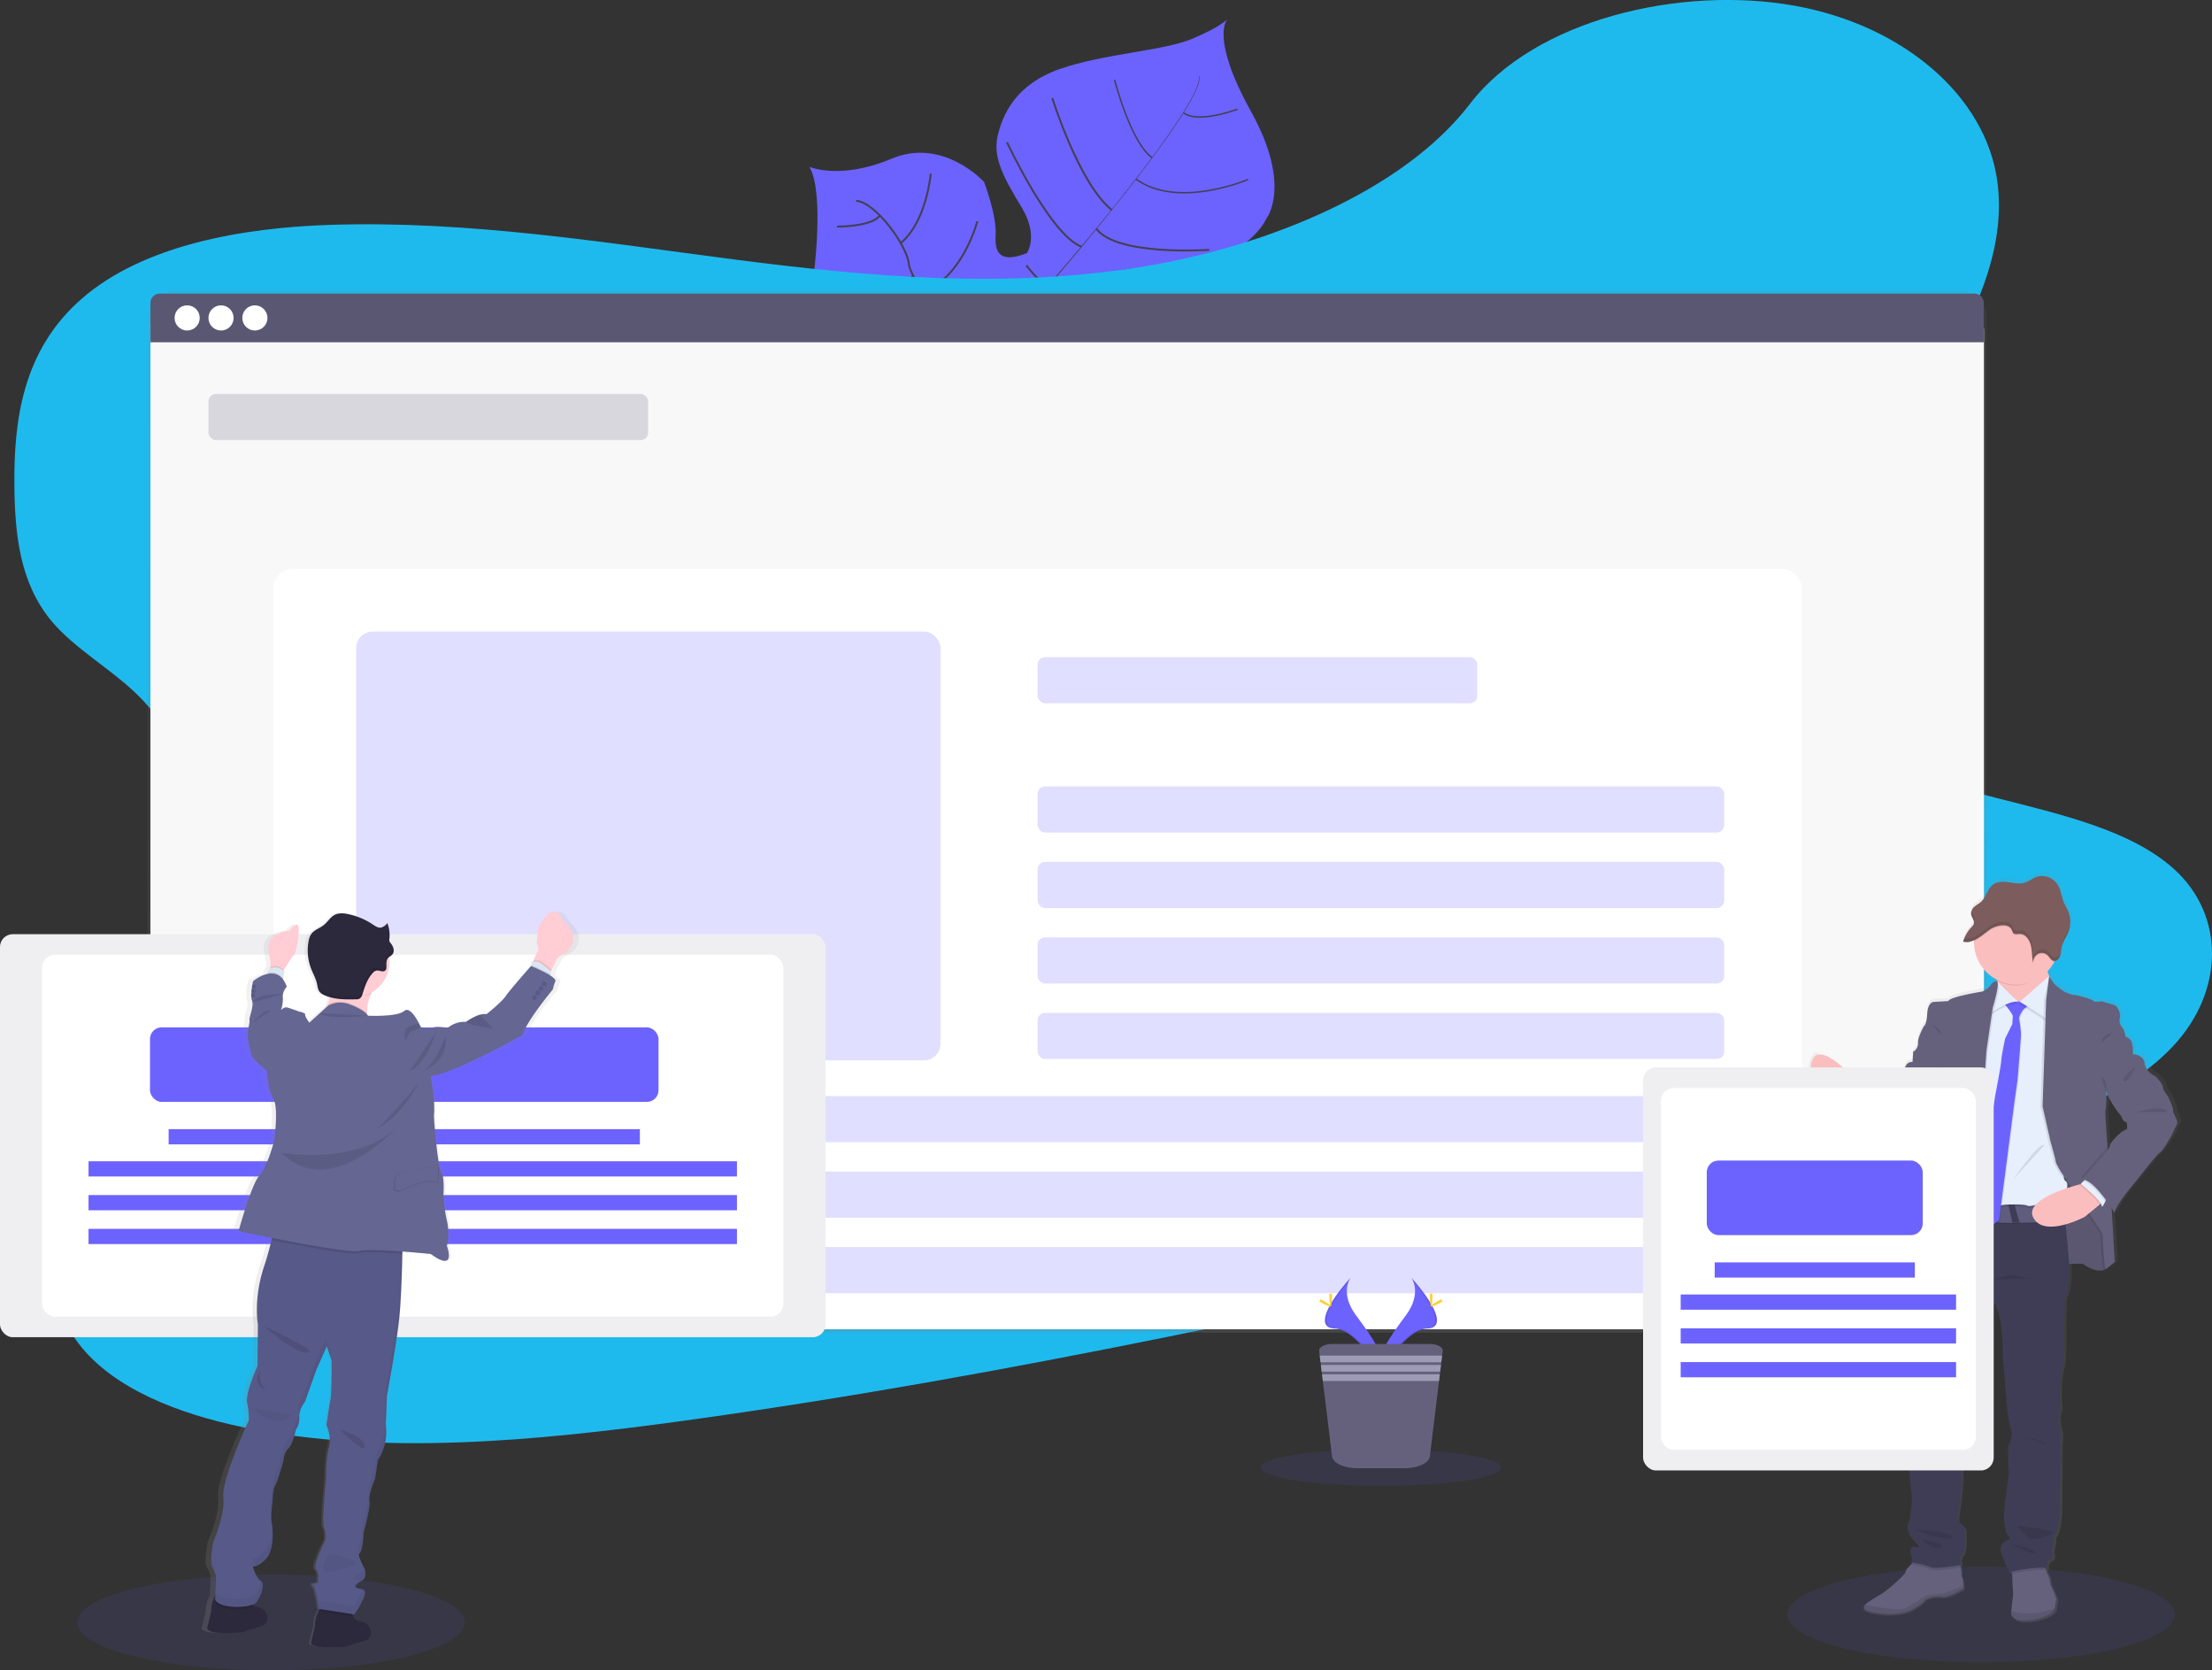 <?xml version="1.0" encoding="UTF-8"?> <svg xmlns="http://www.w3.org/2000/svg" xmlns:xlink="http://www.w3.org/1999/xlink" id="c72640af-2824-4ace-a782-4df73f48977c" viewBox="0 0 1143.13 863"><rect x="0" y="0" width="1143.13" height="863" fill="#333333" stroke="none"/><defs><linearGradient id="linear-gradient" x1="551.45" y1="175.56" x2="551.45" y2="713.89" gradientTransform="matrix(1, 0, 0, -1, 0, 864.08)" gradientUnits="userSpaceOnUse"><stop offset="0" stop-color="gray" stop-opacity="0.25"></stop><stop offset="0.54" stop-color="gray" stop-opacity="0.12"></stop><stop offset="1" stop-color="gray" stop-opacity="0.1"></stop></linearGradient><linearGradient id="linear-gradient-2" x1="1059.41" y1="7.36" x2="1059.41" y2="394.96" gradientTransform="matrix(1, 0, 0, -1, -28.43, 845.46)" xlink:href="#linear-gradient"></linearGradient><linearGradient id="linear-gradient-3" x1="954.22" y1="-20.11" x2="954.22" y2="364.25" gradientTransform="matrix(-1, -0.04, 0.04, -1, 1149.15, 869.63)" xlink:href="#linear-gradient"></linearGradient></defs><title>undraw_content_vbqo</title><ellipse cx="1023.75" cy="834.15" rx="100.11" ry="24.73" fill="#6c63ff" opacity="0.1" style="isolation: isolate"></ellipse><ellipse cx="140.04" cy="838.27" rx="100.11" ry="24.73" fill="#6c63ff" opacity="0.1" style="isolation: isolate"></ellipse><path d="M684.74,232.87s-14.07-5.71-58.81,14.82S575.57,265.6,564,262.46s-18-3.88-30.46-21c0,0-8.76-47.48-17.23-54.84s-44.5,4.19-44.5,4.19S428.63,200.72,420.4,143c0,0,5.84-43.51-2.11-56.86,0,0,16,6.93,42.54-4.25s47.69,12,47.69,12,6.68,17.3,6,27.61,3.53,14.18,16.17,9.2c0,0,6.2-8.83-2.59-23.42S513,81.81,515.5,70.48s9.5-27,32.16-34.9,53.44-9.38,68.22-15.53S634.23,9.9,634.23,9.9,625.12,19,646.57,57.65,654.34,113,654.34,113s-11.4,27.16-61.7,25c0,0-48.47,1.77-22,22.33,0,0,16.93-3.45,42.23-11.49S656.44,174,661,197.12,684.74,232.87,684.74,232.87Z" transform="translate(0 0.08)" fill="#6c63ff"></path><path d="M619.57,39.21l.27-.07c1.94,7.37-19.73,37-38.24,60.53l-.22-.17C607.51,66.29,621.08,44.88,619.57,39.21Z" transform="translate(0 0.08)" fill="#444053"></path><path d="M581.77,99l.11.3c-14.79,18.81-33.39,41.25-48.28,57.87-1.42,1.59-2.83,3.25-4.19,4.95l-.42-.35c1.36-1.7,2.78-3.37,4.2-5C548.07,140.21,567,117.81,581.77,99Z" transform="translate(0 0.08)" fill="#444053"></path><path d="M529.35,161.34l.29.5c-27.1,33.83-28.89,86.36-29,86.82l-5.72-6.6C495,241.6,502.06,195.4,529.35,161.34Z" transform="translate(0 0.08)" fill="#444053"></path><path d="M653.31,214.52s-32-16.61-56.85-10.65-81-21.06-81-21.06-23.81-9.68-28.59-20.7c0,0-16.33-17.26-17.26-26.2s-16.83-31.4-27.2-32.27" transform="translate(0 0.08)" fill="none" stroke="#444053" stroke-miterlimit="10"></path><path d="M648.69,230.51S632.57,219.67,634.47,207" transform="translate(0 0.08)" fill="none" stroke="#444053" stroke-miterlimit="10"></path><path d="M624,244.52s-23-8.36-25.32-41.11" transform="translate(0 0.08)" fill="none" stroke="#444053" stroke-miterlimit="10"></path><path d="M586.87,253s-22-18.25-14.69-50.13" transform="translate(0 0.08)" fill="none" stroke="#444053" stroke-miterlimit="10"></path><path d="M542.25,244.08s-14.65-30.71-1.62-50.69" transform="translate(0 0.08)" fill="none" stroke="#444053" stroke-miterlimit="10"></path><path d="M653.69,194.28s-16.65,5.28-13.08,14" transform="translate(0 0.08)" fill="none" stroke="#444053" stroke-miterlimit="10"></path><path d="M633.57,164.07s-22.27,7.07-22.8,38.57" transform="translate(0 0.08)" fill="none" stroke="#444053" stroke-miterlimit="10"></path><path d="M602.57,156.8s-20.26,25-18.77,47.75" transform="translate(0 0.08)" fill="none" stroke="#444053" stroke-miterlimit="10"></path><path d="M567.05,166.61s-20.13,19.24-17.56,29.95" transform="translate(0 0.08)" fill="none" stroke="#444053" stroke-miterlimit="10"></path><path d="M554.91,159.81S536,163.2,533.39,157" transform="translate(0 0.08)" fill="none" stroke="#444053" stroke-miterlimit="10"></path><path d="M530.38,137s9.54,12.63,12,9.8" transform="translate(0 0.08)" fill="none" stroke="#444053" stroke-miterlimit="10"></path><path d="M624.93,129s-47.58,3.43-58.36-10.89" transform="translate(0 0.08)" fill="none" stroke="#444053" stroke-miterlimit="10"></path><path d="M520.37,73.37s22.33,47.93,38.54,54" transform="translate(0 0.08)" fill="none" stroke="#444053" stroke-miterlimit="10"></path><path d="M543.79,50.54s13.72,44.09,30.71,57.85" transform="translate(0 0.08)" fill="none" stroke="#444053" stroke-miterlimit="10"></path><path d="M645,92.65s-36.19,15.53-57.92-.18" transform="translate(0 0.08)" fill="none" stroke="#444053" stroke-miterlimit="10" stroke-width="0.75"></path><path d="M576,41.14s8.27,32.41,19.41,40.24" transform="translate(0 0.08)" fill="none" stroke="#444053" stroke-miterlimit="10" stroke-width="0.75"></path><path d="M639.49,56.35s-20.33,7.7-27.93,1.8" transform="translate(0 0.08)" fill="none" stroke="#444053" stroke-miterlimit="10" stroke-width="0.75"></path><path d="M513,147.61s0,28.25-7.69,30.26" transform="translate(0 0.08)" fill="none" stroke="#444053" stroke-miterlimit="10"></path><path d="M450.09,184.21s30.54,2.62,44.63-13.14" transform="translate(0 0.08)" fill="none" stroke="#444053" stroke-miterlimit="10"></path><path d="M505.08,114.24s-7.39,28.65-27.78,36.37" transform="translate(0 0.08)" fill="none" stroke="#444053" stroke-miterlimit="10"></path><path d="M431.77,154s21.62,7.52,40.21-11.62" transform="translate(0 0.08)" fill="none" stroke="#444053" stroke-miterlimit="10"></path><path d="M481,89.61s-2,24.33-15.27,35.72" transform="translate(0 0.08)" fill="none" stroke="#444053" stroke-miterlimit="10"></path><path d="M432.57,117s17.94.13,22.14-5.72" transform="translate(0 0.08)" fill="none" stroke="#444053" stroke-miterlimit="10"></path><path d="M592,137.46c-71.4,11.91-142.91,5.5-211.75-3.38s-137.52-20.22-209.07-18c-46,1.44-97.17,10.48-129,38.22C11.53,181,7.15,217.48,7.44,250.48,7.66,275.3,10,301,26.8,321c11.67,13.85,29.51,23.91,43,36.72,47,44.58,33.67,113.64,3.91,172.12-14,27.44-31.11,54.37-40.5,82.5S22.89,670.74,40.57,694c17.54,23.09,51.09,36.39,86,43.52,70.89,14.47,149.57,7,225.67-3.39,168.44-23.11,335-60.49,501.08-97.8,61.47-13.8,123.21-27.68,182.35-48,32.84-11.26,66.25-25.43,87.28-47.84,26.69-28.45,26.93-67.72.56-91.54-44.24-40-143.21-32.48-177.6-78-18.94-25-11.23-58.62,3.24-88.17,31-63.4,91.75-125.65,83-189.36-6-43.76-48.38-80.4-104.68-90.53C868.47-7.69,793.06,10,759.69,53.54,725.33,98.46,655,127,592,137.46Z" transform="translate(0 0.08)" fill="#1fbaed" style="isolation: isolate"></path><rect x="76.29" y="150.19" width="950.33" height="538.33" rx="12.49" fill="url(#linear-gradient)"></rect><rect x="77.8" y="157.76" width="947.42" height="528.97" rx="12.49" fill="#fff"></rect><rect x="77.8" y="157.76" width="947.42" height="528.97" rx="12.49" fill="#fff"></rect><rect x="77.8" y="157.76" width="947.42" height="528.97" rx="12.49" fill="#5a5773" opacity="0.04" style="isolation: isolate"></rect><path d="M1020.41,151.61H82.57a4.81,4.81,0,0,0-4.81,4.81v20.34h947.42v-20.3a4.81,4.81,0,0,0-4.77-4.85Z" transform="translate(0 0.08)" fill="#5a5773"></path><g><circle cx="96.72" cy="164.26" r="6.5" fill="#fff"></circle><circle cx="114.22" cy="164.26" r="6.5" fill="#fff"></circle><circle cx="131.72" cy="164.26" r="6.5" fill="#fff"></circle></g><rect x="141.22" y="293.94" width="790" height="392.78" rx="10.19" fill="#fff"></rect><rect x="107.72" y="203.53" width="227.24" height="23.85" rx="3.86" fill="#5a5773" opacity="0.2" style="isolation: isolate"></rect><rect x="536.22" y="339.53" width="227.24" height="23.85" rx="3.86" fill="#6c63ff" opacity="0.2" style="isolation: isolate"></rect><rect x="536.22" y="406.31" width="354.83" height="23.85" rx="3.86" fill="#6c63ff" opacity="0.2" style="isolation: isolate"></rect><rect x="536.22" y="445.31" width="354.83" height="23.85" rx="3.86" fill="#6c63ff" opacity="0.2" style="isolation: isolate"></rect><rect x="536.22" y="484.31" width="354.83" height="23.85" rx="3.86" fill="#6c63ff" opacity="0.2" style="isolation: isolate"></rect><rect x="536.22" y="523.31" width="354.83" height="23.85" rx="3.86" fill="#6c63ff" opacity="0.2" style="isolation: isolate"></rect><rect x="184.05" y="566.31" width="707" height="23.85" rx="3.86" fill="#6c63ff" opacity="0.2" style="isolation: isolate"></rect><rect x="184.05" y="605.31" width="707" height="23.85" rx="3.86" fill="#6c63ff" opacity="0.2" style="isolation: isolate"></rect><rect x="184.05" y="644.31" width="707" height="23.85" rx="3.86" fill="#6c63ff" opacity="0.2" style="isolation: isolate"></rect><path d="M729.3,660s5.93,7.75-2.74,19.46-15.81,21.59-12.92,28.89c0,0,13.07-21.74,23.72-22S741,673.07,729.3,660Z" transform="translate(0 0.08)" fill="#6c63ff"></path><path d="M729.3,660a9.68,9.68,0,0,1,1.21,2.43c10.39,12.2,15.92,23.59,5.94,23.87-9.3.27-20.46,16.9-23.13,21.09a7.26,7.26,0,0,0,.32,1s13.07-21.74,23.72-22S741,673.07,729.3,660Z" transform="translate(0 0.08)" opacity="0.1" style="isolation: isolate"></path><path d="M740.32,669.88c0,2.73-.3,4.94-.68,4.94s-.68-2.21-.68-4.94.38-1.44.76-1.44S740.32,667.15,740.32,669.88Z" transform="translate(0 0.08)" fill="#ffd037"></path><path d="M744.11,673.14c-2.4,1.3-4.49,2.09-4.67,1.76s1.62-1.66,4-3,1.45-.36,1.63,0S746.5,671.83,744.11,673.14Z" transform="translate(0 0.08)" fill="#ffd037"></path><path d="M698,660s-5.93,7.75,2.73,19.46,15.82,21.59,12.93,28.89c0,0-13.08-21.74-23.72-22S686.27,673.07,698,660Z" transform="translate(0 0.08)" fill="#6c63ff"></path><path d="M698,660a9.72,9.72,0,0,0-1.22,2.43c-10.38,12.2-15.91,23.59-5.93,23.87,9.3.27,20.45,16.9,23.12,21.09a7.21,7.21,0,0,1-.31,1s-13.08-21.74-23.72-22S686.27,673.07,698,660Z" transform="translate(0 0.08)" opacity="0.1" style="isolation: isolate"></path><path d="M687,669.88c0,2.73.31,4.94.69,4.94s.68-2.21.68-4.94-.38-1.42-.75-1.42S687,667.15,687,669.88Z" transform="translate(0 0.08)" fill="#ffd037"></path><path d="M683.17,673.14c2.4,1.3,4.49,2.09,4.67,1.76s-1.62-1.66-4-3-1.45-.36-1.63,0S680.77,671.83,683.17,673.14Z" transform="translate(0 0.08)" fill="#ffd037"></path><ellipse cx="713.64" cy="758.23" rx="62" ry="9.51" fill="#6c63ff" opacity="0.1" style="isolation: isolate"></ellipse><path d="M745.57,697.9l-.3,2.42-.41,3.42-.18,1.43-.41,3.42-.18,1.43-.42,3.41-4.74,38.9c-.43,3.47-6.1,6.18-13,6.18H701.31c-6.85,0-12.51-2.71-12.93-6.18l-4.76-38.87-.41-3.41-.18-1.43-.42-3.42-.17-1.43-.42-3.42-.3-2.42c-.23-2,2.84-3.62,6.71-3.62h50.42C742.72,694.28,745.79,695.93,745.57,697.9Z" transform="translate(0 0.08)" fill="#65617d"></path><polygon points="745.25 700.4 744.84 703.82 682.44 703.82 682.02 700.4 745.25 700.4" fill="#9d9cb5"></polygon><polygon points="744.66 705.24 744.25 708.66 683.03 708.66 682.61 705.24 744.66 705.24" fill="#9d9cb5"></polygon><polygon points="744.07 710.09 743.65 713.51 683.62 713.51 683.21 710.09 744.07 710.09" fill="#9d9cb5"></polygon><rect x="184.05" y="326.3" width="302" height="221.54" rx="8.5" fill="#6c63ff" opacity="0.2" style="isolation: isolate"></rect><path d="M1125.05,572.61c.38-1-2.44-6.72-2.44-7s-2.91-3.45-2.91-5.22-3.85-5.6-3.85-5.6-5.17-2.14-5.73-6.81-6.19-4.75-6.2-4.75h0v-1.07a14.82,14.82,0,0,0-.69-5.45A5.49,5.49,0,0,0,1100,534s-.57-3.64-1.69-4.76a5.35,5.35,0,0,1-1.32-5c.57-1.76-.75-6.24-3.47-6.9s-5.83-1.68-5.83-1.68l-.75.13-.37-.13a15,15,0,0,1-2,.25,2.47,2.47,0,0,1-1.59-.52c-.94-1-8.55-3-10-3s-5.45-1.87-5.45-1.87-2.82-2.14-4-3.08-3.23-4.35-3.54-4.87v-.07h0a17.3,17.3,0,0,1-.85-2.45h0a22,22,0,0,0,3.49-4.81c.1-.18.19-.36.28-.55a2.1,2.1,0,0,0,.61-.09l.25-.1a4,4,0,0,0,2-2.38h0a6.32,6.32,0,0,0,.18-.62v-.21l.09-.42v-.24l.06-.42V490a1.39,1.39,0,0,1,.07-.53h0a19.27,19.27,0,0,1,.29-2h0c.56-2.53,2.09-4.67,3.16-7h0c.15-.33.3-.67.43-1s.26-.75.37-1.13l.09-.35c.07-.28.13-.56.19-.84s0-.25.07-.38q.09-.57.15-1.17a14.39,14.39,0,0,0-1-6.55c-.7-1.75-1.75-3.33-2.46-5.08-1.08-2.65-1.37-5.66-2.68-8.19a9.75,9.75,0,0,0-11.7-4.76c-2,.76-3.82,2.23-5.89,2.89-2.78.89-5.74.22-8.62-.17s-6-.44-8.36,1.44c-2.66,2.16-3.38,6.22-5.88,8.59-1,1-2.35,1.63-3.46,2.55a5.71,5.71,0,0,0-1.74,2.38l-.06.19a1.14,1.14,0,0,0-.06.25,2.74,2.74,0,0,0,0,.28v.19a2.09,2.09,0,0,0,0,.5h0a3.81,3.81,0,0,0,.07.47v.13a1.17,1.17,0,0,0,.12.39c0,.13,0,.05,0,.07s.11.29.17.43l.09.21a.17.17,0,0,0,.08.17,12,12,0,0,1,.87,2.17,2.41,2.41,0,0,1-.09,1.43,4.25,4.25,0,0,1-1,1.37,19.31,19.31,0,0,0-4.24,6.79q-.17.44-.3.87h.13a5.68,5.68,0,0,0,.82.17h.47a7.29,7.29,0,0,0,1.92-.14l.48-.12a10.8,10.8,0,0,0,1.9-.69v.89a22.18,22.18,0,0,0,12.33,19.84,4.11,4.11,0,0,0,.08.6l.06.51-.25-.24s-1.69-.84-3.29,1.58a10.58,10.58,0,0,1-4.6,3.55s-17.1,2.7-17.76,4.94l-8,.47s-2.82.37-3.1,6.25-1.78,6.43-1.78,6.43-3.29,5.79-3,8.77a4.89,4.89,0,0,1-2.54,4.48l-.37,5.32s-3.1-.47-4,3.17a12.65,12.65,0,0,1-2.34,5.31s-5.17,4.3-5.45,7.93l-3.2,2s-7.42-1.68-9.11-4.66c0,0-.2-.2-.52-.49v-.07h0c-1.11-1-3.46-3.24-3.1-2.73a2.28,2.28,0,0,1,.15,1.5l-.55-.61-1.48-1.64s-12-11.24-19-12.13h0c-.09-.18-.55-2-1.75-.85a9.8,9.8,0,0,0-.59,13.85c.17.18.34.35.52.52l11.24,10.49.29.21,2.41,3.1a28.16,28.16,0,0,0-1,2.78V575l-.18.54a1.21,1.21,0,0,0-.05.18c-.06.18-.11.35-.16.52l-.09.3v.18c-.27.94-.44,1.66-.52,2.06l-.63-.2.61.27v.29l.58.25c3.29,1.43,19.71,8.64,20.55,9.73s7.14,4.76,12.78,1.77,6.85-7.55,6.85-7.55,5.45-7.56,5.64-8.68,4.41-2.42,4.41-2.42.38,12.49-1.78,17.07-6.2,24.81-6.2,24.81a2.68,2.68,0,0,1,.8,0l-.24,1.17a2.8,2.8,0,0,1,1,0c-.3,2.3-2,13-2,13s-.56,4.85-1.5,6.53-1,10.45-1,10.45l-1.51,6.34s.2.44.57,1.09h0a16.19,16.19,0,0,0,4.32,5.59,11.18,11.18,0,0,1-.76,2.9,10.26,10.26,0,0,0-.75,4.48s-1.59,7.18-1.41,9.23-1,7.09-1,7.09l-1.69,16.23s-1.12,14.08-.56,17.91a34.36,34.36,0,0,1-.38,9s1.13,11.1.85,12.31-1.69,6.44-.85,9.33.38,10.82.38,10.82.56,10.45,1.22,13.81a23.67,23.67,0,0,1-.19,7.65s-.66,7.18-.94,7.18-2.72,4.94,2.25,9.79,1.89,4.1,1.89,4.1-4-2-3.48,2.06c.44,3.81,1.06,2.82,1.12,2.71l-.94,3.07.66.09-.54.65a13.84,13.84,0,0,1-1.9,2,4.08,4.08,0,0,0-1.22,2.7s-6.95,7.56-13.43,11.38c-3.41,2-6.35,3.71-7.63,5.13-1.16,1.26-1,2.28,1.43,3.08,5.07,1.68,14,2.52,20.38.37a23.87,23.87,0,0,0,10-6.43,14.15,14.15,0,0,1,8-1.31c4,.75,11.84-4.38,11.84-4.38l-.15-1.32-.41-3.82a3,3,0,0,1-.66-2.32,11.88,11.88,0,0,0-.33-3.36c-.07-.37-.14-.74-.21-1.08l.72-.14s-.93-4.75.76-5.69,1.21-13.15,1.21-13.15-2.15-2.8-3.28-3.26-.1-6.26.1-7,1.69-15.21,1.69-15.21-.57-4.56.18-6.52-.94-9.52-.94-9.52a1.74,1.74,0,0,1,.47-2c1-1.12.66-11.1.66-11.1s-.09-5-.09-6.35a22.52,22.52,0,0,1,2.16-7.64c1-1.58.37-6.53.37-6.53h0l.06-.37a1.39,1.39,0,0,1,.08-.53l.08-.5a72.43,72.43,0,0,1,1.84-8.1c1.22-3.91,2.63-10.81,2.63-10.81l8.73-22.78.1-.27s4,7.46,4,14.37c0,0,1,8.3.76,10.54s.65,12.77.65,12.77,1.22,15.11,1.22,15.76,1.51,12.31,2.45,14.09-.94,7.18-1.51,7.74.19,14.27.19,14.27-1.41,10.82-1.69,13.06-1.41,10.82-.47,14.18.56,3.82.56,3.82,3.39,3.46,1.41,3.74a5.13,5.13,0,0,0-3.76,6.8,90.72,90.72,0,0,0,4.14,10l1.56-.33v1.11l.11,5.56s.66,5.31.28,6.53c-.27.88-.65,5.06-.83,7.25-.07.8-.11,1.33-.11,1.33s0,4.94,10.43,3.45,12.3-5.6,12.3-5.6l.08-.51c.15-.94.49-2.94.77-4.06.37-1.49-3-8.21-3-8.21s-.56-4.57-1.5-5.59a5.13,5.13,0,0,1-.76-2c-.08-.38-.16-.77-.22-1.15.24,0,.47.07.7.12,0,0-.57-3.26,1.6-4.29s1.59-3.17,1.31-4.1.84-6.16.84-6.16a3,3,0,0,1,.75-3c1.32-1.31,2.35-10.45,2.35-10.45l.19-35.26s.66-6.25-.09-8.77-1.5-7.37-.47-8.68.09-7.36.09-7.36,0-12.78,1.41-16,.94-23.23.94-23.23l.37-13.15s3.07-2.9,2.35-18c3.27-.21,7-.33,7.52.13,1,.84,7.7,5.13,11.65,2.42a51.46,51.46,0,0,0,4.69-3.63l-1.66-28,1.66,2.59c0-3.91,11.09-16.6,11.09-16.6s10.33-13.34,12.58-14.92,6.67-10,6.67-10a40,40,0,0,1,2.26-4.66C1128.06,578.11,1124.68,573.63,1125.05,572.61Zm-24.23,9.79c-2.82.28-8.74,6.72-8.83,8.12a5.79,5.79,0,0,1-1.25,2.5c0-.56-.09-1.13-.14-1.71-.66-8.25-1.38-18.29-1-19.26.56-1.68.37-9.24.37-9.24h0l.11-.15c1.89,5.86,7.77,12.76,7.77,12.76s1,3,2.26,3.07S1100.82,582.4,1100.82,582.4Z" transform="translate(0 0.08)" fill="url(#linear-gradient-2)"></path><path d="M950.22,580.27s3.43-18,14.44-18l8.06,16.57-5.37,3.7S955.68,582.86,950.22,580.27Z" transform="translate(0 0.08)" fill="#65617d"></path><path d="M972.72,578.79l-5.37,3.7s-8.21.26-14.08-1.18a16.25,16.25,0,0,1-3-1l.06-.29V580a40.13,40.13,0,0,1,2.08-6.6c.34-.81.72-1.64,1.14-2.47,1.61-3.1,3.88-6.15,7-7.65a9.39,9.39,0,0,1,3.67-1h.49l.18.37,2.72,5.6Z" transform="translate(0 0.08)" opacity="0.1" style="isolation: isolate"></path><path d="M1064.18,653.4s11.57-1.11,12.59-.27,7.59,5.09,11.47,2.4,1.3-12,1.3-12.4-.37-13.61-.37-13.61l-6.94-9.35-8.7-16.38L1055.75,602l.46,26-.09,13.33Z" transform="translate(0 0.08)" fill="#65617d"></path><path d="M1064.18,653.4s11.57-1.11,12.59-.27,7.59,5.09,11.47,2.4,1.3-12,1.3-12.4-.37-13.61-.37-13.61l-6.94-9.35-8.7-16.38L1055.75,602l.46,26-.09,13.33Z" transform="translate(0 0.08)" opacity="0.1" style="isolation: isolate"></path><path d="M962.35,561.76s-.93,11.29-8,11.48c0,0-2-1.2-4.68-3.21-6.18-4.63-16-13.52-13.28-21.79,3.89-11.85,22.77,10,22.77,10l1.46,1.63Z" transform="translate(0 0.08)" fill="#fbbebe"></path><path d="M962.35,561.76s-.93,11.29-8,11.48c0,0-2-1.2-4.68-3.21l-.6-.77a9.29,9.29,0,0,0,3.86,1,5.23,5.23,0,0,0,5-3.17,38.36,38.36,0,0,0,2-4.49,13.91,13.91,0,0,0,.71-2.77Z" transform="translate(0 0.08)" opacity="0.1" style="isolation: isolate"></path><path d="M959.29,582.22l-1.58-2-5.33-6.86-2.71-3.51a9.21,9.21,0,0,0,3.85,1,5.18,5.18,0,0,0,5-3.17,40.44,40.44,0,0,0,2-4.48c.88-2.5.86-3.78.55-4.22a24.7,24.7,0,0,1,3.06,2.72h0l.51.48.19.38,2.79,5.4a.89.89,0,0,1,0,.23C967.77,569.89,968.67,580.68,959.29,582.22Z" transform="translate(0 0.08)" fill="#e7effd"></path><path d="M1014.75,820.46s-7.78,5.1-11.67,4.35a14,14,0,0,0-7.87,1.3,23.28,23.28,0,0,1-9.81,6.39c-6.3,2.13-15.09,1.29-20.09-.37-2.36-.79-2.55-1.81-1.41-3.06s4.16-3.09,7.52-5.09c6.39-3.8,13.24-11.29,13.24-11.29a4,4,0,0,1,1.2-2.69,13.63,13.63,0,0,0,1.87-2c1-1.17,1.93-2.4,1.93-2.4l22.91.86s.39,1.65.7,3.34a12,12,0,0,1,.32,3.33,3,3,0,0,0,.65,2.31l.41,3.78Z" transform="translate(0 0.08)" fill="#65617d"></path><path d="M1062.57,826.88c-.27,1.11-.61,3.09-.76,4a1.69,1.69,0,0,1-.07.51s-1.85,4.07-12.13,5.55-10.27-3.42-10.27-3.42l.1-1.33c.18-2.16.55-6.31.82-7.19.37-1.2-.27-6.48-.27-6.48l-.11-5.52-.08-3.83,17-1.76a32.34,32.34,0,0,0,.55,3.79,5,5,0,0,0,.75,2c.92,1,1.48,5.55,1.48,5.55S1063,825.4,1062.57,826.88Z" transform="translate(0 0.08)" fill="#65617d"></path><path d="M1012.57,806.46s.39,1.65.7,3.34c-2.47.45-13.27,2.32-16,1-3.06-1.48-9.63-2.31-9.63-2.31l.11-.38c1-1.17,1.93-2.4,1.93-2.4Z" transform="translate(0 0.08)" opacity="0.1" style="isolation: isolate"></path><path d="M1057.41,811.23c-4.31-.73-13.78,1-17.5,1.8l-.08-3.83,17-1.76A32.42,32.42,0,0,0,1057.41,811.23Z" transform="translate(0 0.08)" opacity="0.1" style="isolation: isolate"></path><path d="M1067,670.9l-.36,13s.46,19.9-.93,23-1.39,15.83-1.39,15.83.93,6-.09,7.31-.28,6.11.46,8.61.09,8.7.09,8.7l-.18,35s-1,9.07-2.32,10.37a3,3,0,0,0-.74,3s-1.11,5.18-.83,6.11.83,3-1.29,4.07-1.58,4.26-1.58,4.26c-5.09-1.21-19.53,2-19.53,2a89,89,0,0,1-4.08-9.91,5.12,5.12,0,0,1,3.07-6.57,4.71,4.71,0,0,1,.64-.19c1.94-.27-1.39-3.7-1.39-3.7s.37-.46-.56-3.8.19-11.85.47-14.07,1.66-13,1.66-13-.74-13.61-.18-14.16,2.4-5.93,1.48-7.68-2.41-13.33-2.41-14-1.2-15.65-1.2-15.65-1.11-10.46-.83-12.68-.75-10.46-.75-10.46c0-6.85-4-14.26-4-14.26l-.1.27-8.6,22.76s-1.39,6.85-2.59,10.74a70.62,70.62,0,0,0-1.81,8l-.08.5-.08.52-.06.37h0s.64,4.9-.38,6.48a23.11,23.11,0,0,0-2.12,7.59c0,1.3.09,6.3.09,6.3s.37,9.9-.65,11a1.74,1.74,0,0,0-.46,2s1.66,7.5.92,9.44-.18,6.48-.18,6.48-1.48,14.35-1.67,15.09-1.2,6.48-.09,6.94,3.24,3.24,3.24,3.24.46,12.13-1.2,13-.75,5.65-.75,5.65-13.42,2.59-16.47,1.11-9.63-2.31-9.63-2.31l.92-3c-.06.11-.67,1.1-1.1-2.69-.47-4,3.42-2,3.42-2s3.06.74-1.85-4.07-2.5-9.72-2.22-9.72.92-7.13.92-7.13a23.58,23.58,0,0,0,.19-7.59c-.65-3.33-1.2-13.7-1.2-13.7s.46-7.87-.38-10.74.56-8,.84-9.26-.84-12.22-.84-12.22a34.36,34.36,0,0,0,.38-9c-.56-3.8.55-17.78.55-17.78l1.67-16.1s1.2-5,1-7,1.39-9.16,1.39-9.16a10.12,10.12,0,0,1,.74-4.45c.93-1.85,1.3-8,1.3-8l8.89-20.36,4.35-18,58.78-.56s.21,1.56.57,4.39.86,7,1.42,12.19c.51,4.7,1.07,10.23,1.62,16.38C1070.75,667.38,1067,670.9,1067,670.9Z" transform="translate(0 0.08)" fill="#3f3d56"></path><path d="M1061.57,508.81l-13.69,14.65s-17.58-7-15.73-9.45c.71-.93.6-3.87.19-7.11-.65-5.13-2-11-2-11s30.73-5,28.13.18a8.53,8.53,0,0,0-.19,6.15A23.33,23.33,0,0,0,1061.57,508.81Z" transform="translate(0 0.08)" fill="#fbbebe"></path><path d="M1058.43,496c-.94,1.9-1.39,2.08-.8,4.12-4,4.31-9.13,9-15.49,9a21.92,21.92,0,0,1-9.8-2.3c-.65-5.13-2-11-2-11S1061,490.85,1058.43,496Z" transform="translate(0 0.08)" opacity="0.1" style="isolation: isolate"></path><path d="M1064.18,486.59a22,22,0,0,1-44.07,0v-.32a22,22,0,0,1,44.06.32h0Z" transform="translate(0 0.08)" fill="#fbbebe"></path><path d="M1067.37,631.94c-2.92,0-12.64.1-23.5.28h-.13l-3.59.06H1040c-12.88.2-25.57-2.31-30.67-1.84-10.83,1,3.89-10,3.89-10a91,91,0,0,0,24.67,2.49l3.12-.16c9.84-.56,19.73-1.48,24.9-3C1066.31,622.61,1066.81,626.77,1067.37,631.94Z" transform="translate(0 0.08)" opacity="0.1" style="isolation: isolate"></path><path d="M1067.37,631.38c-2.92,0-12.64.11-23.5.28h-.13l-3.59.06H1040c-12.88.21-25.57-2.31-30.67-1.83-10.83,1,3.89-10,3.89-10a90.25,90.25,0,0,0,24.67,2.49l3.12-.16c9.84-.55,19.73-1.48,24.9-3C1066.31,622.05,1066.81,626.21,1067.37,631.38Z" transform="translate(0 0.08)" fill="#5f5d7e"></path><path d="M1036.22,514.92l-17,8-13.15,101.64s7.78-3.52,12.22-1.3,18.14.19,18.14.19,10-.56,11.48.56,18.89-4.63,18.89-4.63,3.15-7,.74-8.15.74-12,.74-12l-1.48-73.32-3-9.44-8-4.82-8.14,6.48-3.89.56Z" transform="translate(0 0.08)" opacity="0.1" style="isolation: isolate"></path><path d="M1036.22,513.81l-17,8L1006,623.46s7.78-3.52,12.22-1.3,18.14.19,18.14.19,10-.56,11.48.55,18.89-4.62,18.89-4.62,3.15-7,.74-8.15.74-12,.74-12l-1.48-73.32-3-9.44-8-4.82-8.14,6.48-3.89.56Z" transform="translate(0 0.08)" fill="#e7effd"></path><path d="M1035.94,518.53s4.91,5.83,4.82,7-.28,4.08-.28,4.08l-3.7,7.49s-2,9.35-2,11.3-3.24,18.79-3.24,18.79l-4,25.95-4.91,34,5,8.61,5.93-5,7.87-60.54,1.66-11.94s1.76-21.48,1.76-23.7a75,75,0,0,0-1-8.05s1.21-5.56,6.21-6.85-.38-.28-.38-.28l-2.86-2.31-2.5,1S1037.42,515.94,1035.94,518.53Z" transform="translate(0 0.08)" opacity="0.1" style="isolation: isolate"></path><path d="M1035.39,518s4.9,5.83,4.81,7-.28,4.07-.28,4.07l-3.7,7.5s-2,9.35-2,11.29-3.24,18.79-3.24,18.79l-3.88,25.92-4.91,34,5,8.61,5.92-5,7.87-60.54,1.67-11.94s1.76-21.48,1.76-23.7a75.49,75.49,0,0,0-1-8.06s1.2-5.55,6.2-6.85-.37-.27-.37-.27l-2.87-2.32-2.5,1S1036.87,515.38,1035.39,518Z" transform="translate(0 0.08)" fill="#6c63ff"></path><path d="M1032.15,508.25s-.74.56-.93,4.26-2.78,12-2.78,12,9.63-6.66,14.44-5.92Z" transform="translate(0 0.08)" opacity="0.1" style="isolation: isolate"></path><path d="M1032.15,507.14s-.74.56-.93,4.26-2.78,12-2.78,12,9.63-6.66,14.44-5.92Z" transform="translate(0 0.08)" fill="#e7effd"></path><path d="M1058.44,505.29l-15.18,13.33s12.77,7.59,14.44,9.44,3.33-18.14,3.33-18.14Z" transform="translate(0 0.08)" opacity="0.1" style="isolation: isolate"></path><path d="M1059,504.18l-15.18,13.33s12.78,7.59,14.44,9.44,3.33-18.14,3.33-18.14Z" transform="translate(0 0.08)" fill="#e7effd"></path><path d="M1032.7,508.25s-1.66-.83-3.24,1.58a10.45,10.45,0,0,1-4.53,3.51s-16.85,2.69-17.5,4.91l-7.87.46s-2.78.37-3,6.21-1.76,6.38-1.76,6.38-3.24,5.74-3,8.7a4.86,4.86,0,0,1-2.5,4.45l11.57,30.08s.37,12.41-1.76,16.94S993,616.1,993,616.1s1.67-.37,1.57.74-2,13.24-2,13.24-.56,4.81-1.48,6.48-1,10.36-1,10.36l-1.48,6.3s3.51,7.87,8.88,6.76,15.08-22.13,15.08-22.13l6.2-22.68,4.82-22.4,1.39-15.18L1027.2,544l3.24-22.21S1034,509.83,1032.7,508.25Z" transform="translate(0 0.08)" opacity="0.1" style="isolation: isolate"></path><path d="M1032.15,507.14s-1.67-.83-3.24,1.58a10.53,10.53,0,0,1-4.54,3.51s-16.85,2.69-17.5,4.91l-7.86.46s-2.78.37-3.06,6.2-1.76,6.39-1.76,6.39-3.24,5.74-3,8.7a4.84,4.84,0,0,1-2.5,4.45l11.61,30.12s.37,12.41-1.76,16.94S992.43,615,992.43,615s1.67-.37,1.58.74S992,629,992,629s-.55,4.82-1.48,6.48-1,10.37-1,10.37l-1.48,6.3s3.52,7.87,8.89,6.75S1012,636.78,1012,636.78l6.2-22.68,4.81-22.4,1.33-15.24,2.22-33.61,3.24-22.21S1033.44,508.72,1032.15,507.14Z" transform="translate(0 0.08)" fill="#65617d"></path><path d="M972.72,578.79l-5.37,3.7s-8.21.26-14.08-1.18l-3-1.33-.6-.26.62.2a12.26,12.26,0,0,0,7.41.26c7.6-2.56,6.76-15.1,6.46-17.94a2.62,2.62,0,0,0-.06-.54h0v.07a5.48,5.48,0,0,0,.35.49l.34.36h0l2.78,5.34a.89.89,0,0,1,0,.23Z" transform="translate(0 0.08)" opacity="0.1" style="isolation: isolate"></path><path d="M991.32,542.6l-2.59.74-.37,5.27s-3-.46-3.89,3.15a12.84,12.84,0,0,1-2.31,5.28s-5.09,4.26-5.37,7.87l-3.15,1.94s-7.31-1.67-9-4.63c0,0,3.34,23.88-14.44,18,0,0,19.9,8.7,20.83,9.91s7,4.72,12.59,1.76,6.76-7.5,6.76-7.5,5.37-7.5,5.55-8.61,4.35-2.41,4.35-2.41l8-19.25Z" transform="translate(0 0.08)" fill="#65617d"></path><path d="M1056.31,516.4l2.68-12.22s1.21,4,2.41,4.91l4,3s4,1.85,5.37,1.85,8.89,2,9.81,3,4.63.28,4.63.28,3,1,5.74,1.67,4,5.09,3.42,6.85a5.36,5.36,0,0,0,1.3,5c1.11,1.11,1.67,4.72,1.67,4.72a5.41,5.41,0,0,1,3.14,2.68c.93,2,.65,6.48.65,6.48l-13.79,19.44s.18,7.5-.37,9.17,1.94,30,1.94,30l2.87,48.69a50.43,50.43,0,0,1-4.63,3.61c-.83.37-1.66-17.22-1.66-17.86s-21.39-32-21.39-32-2.87-4.63-2.87-5.65-2.68-10.37-2.68-10.37l-4.07-18Z" transform="translate(0 0.08)" opacity="0.1" style="isolation: isolate"></path><path d="M1102.26,543.57v1.06l-13.78,19.42h0s.19,7.5-.37,9.17c-.32,1,.38,10.93,1,19.11.47,5.9.9,10.88.9,10.88l1.22,20.65,1.65,28a50.43,50.43,0,0,1-4.63,3.61c-.83.37-1.66-17.22-1.66-17.87s-21.39-32-21.39-32-2.87-4.63-2.87-5.65-2.68-10.37-2.68-10.37l-4.07-18,1.85-55.17,1.57-12.22s2.32,4,3.52,4.9l4,3.06s4,1.85,5.37,1.85,8.89,2,9.81,3,4.63.28,4.63.28,3.06,1,5.74,1.67,4,5.09,3.42,6.85a5.36,5.36,0,0,0,1.3,5c1.11,1.11,1.67,4.72,1.67,4.72a5.41,5.41,0,0,1,3.14,2.68A15,15,0,0,1,1102.26,543.57Z" transform="translate(0 0.08)" fill="#65617d"></path><path d="M989.1,790.22c.46,0,19.9.74,19.53,3.89S989.1,790.22,989.1,790.22Z" transform="translate(0 0.08)" opacity="0.1" style="isolation: isolate"></path><path d="M993.45,795.46s13,2.13,9.63,4.07S993.45,795.46,993.45,795.46Z" transform="translate(0 0.08)" opacity="0.1" style="isolation: isolate"></path><path d="M1042,788.19s21.66,1.85,18.42,4.25-10.92,2.78-11.29,2.87S1042,788.19,1042,788.19Z" transform="translate(0 0.08)" opacity="0.1" style="isolation: isolate"></path><path d="M1039.37,797.72s12,2,12.4,4.35S1039.37,797.72,1039.37,797.72Z" transform="translate(0 0.08)" opacity="0.1" style="isolation: isolate"></path><path d="M1046,742s11,2.59,11.67,4.35Z" transform="translate(0 0.08)" opacity="0.1" style="isolation: isolate"></path><path d="M1003.57,750s-5.74,1.67-.18,5S1003.57,750,1003.57,750Z" transform="translate(0 0.08)" opacity="0.1" style="isolation: isolate"></path><path d="M1029,661c.65,0,10.74-3.33,14.26-1.85a23.45,23.45,0,0,0,7.86,1.48Z" transform="translate(0 0.08)" opacity="0.1" style="isolation: isolate"></path><path d="M1030.3,671.54l-.1.92-8.63,22.6s-1.39,6.85-2.59,10.74a70.62,70.62,0,0,0-1.81,8l7.64-47.37Z" transform="translate(0 0.08)" opacity="0.1" style="isolation: isolate"></path><path d="M1043.74,631.66l-3.59.06H1040l-2.11-9.33,3.12-.17Z" transform="translate(0 0.08)" fill="#3f3d56"></path><path d="M1087.41,620.36l-2.3,1.9-7.7,6.33s-20.82,11.11-26.56.56c-5.06-9.3,18.55-15.94,24.24-17.39l1.21-.29Z" transform="translate(0 0.08)" fill="#fbbebe"></path><path d="M998.45,529.36s4.07,1.85,5,4.44S998.45,529.36,998.45,529.36Z" transform="translate(0 0.08)" opacity="0.1" style="isolation: isolate"></path><path d="M985.86,557.13s-5.92,7.22-3.52,10S985.86,557.13,985.86,557.13Z" transform="translate(0 0.08)" opacity="0.1" style="isolation: isolate"></path><path d="M1091.76,533.46s-5.55.56-5.74,5.37Z" transform="translate(0 0.08)" opacity="0.1" style="isolation: isolate"></path><path d="M1040.29,609.34c.56-.56,13.33-19.44,16.3-17.77Z" transform="translate(0 0.08)" opacity="0.1" style="isolation: isolate"></path><path d="M1064.18,486.59a22.07,22.07,0,0,1-2.61,10.4h-.16c-1.4-.3-2.13-1.92-3.19-2.94a4.34,4.34,0,0,0-5-.7,5.09,5.09,0,0,0-2.46,4.75c-.7-3-.48-6.12-1.17-9.09s-2.76-6-5.6-6c-1.22,0-2.65.45-3.53-.47a8.76,8.76,0,0,1-1-2.09c-2-3.29-8.2-1.63-10.72.06s-5.45,4.37-8.58,5.81a22,22,0,0,1,44.06.32Z" transform="translate(0 0.08)" opacity="0.1" style="isolation: isolate"></path><path d="M1039.42,479.84a14,14,0,0,0,1,2.1c.88.91,2.31.44,3.53.46,2.84.05,4.92,3.06,5.6,6s.47,6.12,1.18,9.08a5,5,0,0,1,2.45-4.74,4.35,4.35,0,0,1,5,.69c1.06,1,1.79,2.65,3.19,2.94s2.74-1.05,3.24-2.52a38,38,0,0,0,.8-4.61c.63-2.88,2.52-5.25,3.56-8a14.51,14.51,0,0,0-.09-10.34c-.7-1.74-1.73-3.3-2.43-5-1.07-2.63-1.35-5.61-2.65-8.12a9.6,9.6,0,0,0-11.53-4.74c-2,.76-3.76,2.22-5.8,2.88-2.74.88-5.66.22-8.49-.18s-6-.43-8.24,1.43c-2.62,2.15-3.34,6.18-5.8,8.53-1,1-2.32,1.62-3.41,2.53a4.73,4.73,0,0,0-1.91,3.76c.17,1.92,2,3.66,1.35,5.44a4.28,4.28,0,0,1-1,1.35,19.35,19.35,0,0,0-4.48,7.63c5,1.54,10.32-3.92,14.19-6.5C1031.22,478.22,1037.39,476.56,1039.42,479.84Z" transform="translate(0 0.08)" fill="#7c5c5c"></path><path d="M1087.41,620.36l-2.3,1.9c-2-3.39-10.38-10.15-10.38-10.15l.36-.35,1.21-.29Z" transform="translate(0 0.08)" opacity="0.1" style="isolation: isolate"></path><path d="M1089.63,616.93s-.82,2.06-1.68,3.84-1.79,3.4-1.83,2.09c-.1-2.6-10.83-11.3-10.83-11.3l1.45-1.42,1.69-1.64Z" transform="translate(0 0.08)" fill="#e7effd"></path><path d="M1090,603.23l1.22,20.65c-2.88-4.47-10.77-15.93-15.84-15.56l12.31-14.16a16.55,16.55,0,0,0,1.41-1.81C1089.57,598.25,1090,603.23,1090,603.23Z" transform="translate(0 0.08)" opacity="0.1" style="isolation: isolate"></path><path d="M1089.63,616.93s-.82,2.06-1.68,3.84c-3.23-4.42-7.66-9.65-11.21-10.63l1.69-1.64Z" transform="translate(0 0.08)" opacity="0.1" style="isolation: isolate"></path><path d="M1098.89,542l3.33,2.59s5.56.1,6.11,4.72,5.65,6.76,5.65,6.76,3.79,3.8,3.79,5.56,2.87,4.9,2.87,5.18,2.78,5.92,2.41,6.94,3,5.46,1.94,7.13a43.71,43.71,0,0,0-2.22,4.63s-4.35,8.33-6.57,9.9-12.4,14.82-12.4,14.82-10.93,12.58-10.93,16.47c0,0-10.64-17.77-16.94-17.31l12.31-14.16s2.13-2.32,2.23-3.7,5.92-7.78,8.7-8.06c0,0,.46-3.79-.74-3.89s-2.22-3-2.22-3-8.15-9.63-8.24-15.74S1098.89,542,1098.89,542Z" transform="translate(0 0.08)" fill="#65617d"></path><path d="M1103.8,550.83s-7.78,5.74-6.11,7.6S1103.8,550.83,1103.8,550.83Z" transform="translate(0 0.08)" opacity="0.1" style="isolation: isolate"></path><path d="M1104.17,574.53s14.44-4.63,15.92,0Z" transform="translate(0 0.08)" opacity="0.1" style="isolation: isolate"></path><path d="M1014.75,820.46s-7.78,5.1-11.67,4.35a14,14,0,0,0-7.87,1.3,23.28,23.28,0,0,1-9.81,6.39c-6.3,2.13-15.09,1.29-20.09-.37-2.36-.79-2.55-1.81-1.41-3.06,5.43,1.08,17.58,3.23,20.85,1.67a86.86,86.86,0,0,0,10.37-6.48s8-1.11,9.07-1.11c.79,0,6.94-2.54,10.41-4Z" transform="translate(0 0.08)" opacity="0.1" style="isolation: isolate"></path><path d="M1061.84,830.91a1.69,1.69,0,0,1-.07.51s-1.85,4.07-12.13,5.55-10.27-3.42-10.27-3.42l.1-1.33C1042.72,833.46,1049.82,834.83,1061.84,830.91Z" transform="translate(0 0.08)" opacity="0.1" style="isolation: isolate"></path><path d="M1002.29,549.72s0,21.11-1.8,23.19S1002.29,549.72,1002.29,549.72Z" transform="translate(0 0.08)" opacity="0.1" style="isolation: isolate"></path><path d="M1085.74,556.53l2.69,7.54S1089.49,556.67,1085.74,556.53Z" transform="translate(0 0.08)" opacity="0.1" style="isolation: isolate"></path><g opacity="0.1"><path d="M1020.29,475.61c.68-1.73-1.1-3.44-1.33-5.3a3.43,3.43,0,0,0-.3,1.67c.12,1.41,1.16,2.72,1.43,4A2.64,2.64,0,0,0,1020.29,475.61Z" transform="translate(0 0.08)"></path><path d="M1051,495.55c-.66-2.92-.46-6-1.14-8.93s-2.76-6-5.6-6c-1.22,0-2.65.44-3.53-.47-.54-.55-.64-1.42-1-2.1-2-3.28-8.2-1.61-10.73.07-3.78,2.51-9,7.78-13.84,6.58-.23.56-.45,1.13-.63,1.72,5,1.54,10.32-3.92,14.19-6.5,2.53-1.68,8.7-3.34,10.73-.06a14,14,0,0,0,1,2.1c.88.91,2.31.44,3.53.46,2.84.05,4.92,3.06,5.6,6s.47,6.12,1.18,9.08A5,5,0,0,1,1051,495.55Z" transform="translate(0 0.08)"></path><path d="M1064.93,492.08c-.5,1.47-1.82,2.82-3.25,2.52s-2.12-1.92-3.18-2.94a4.37,4.37,0,0,0-5-.7,5.07,5.07,0,0,0-2.46,4.49,4.83,4.83,0,0,1,2.18-2.68,4.35,4.35,0,0,1,5,.69c1.06,1,1.79,2.65,3.19,2.94s2.74-1,3.24-2.52a12,12,0,0,0,.51-2.66A6.42,6.42,0,0,1,1064.93,492.08Z" transform="translate(0 0.08)"></path><path d="M1069.29,479.46c-1,2.74-2.93,5.11-3.56,8-.12.58-.2,1.18-.27,1.78.64-2.88,2.51-5.24,3.55-8a14.05,14.05,0,0,0,.85-3.84A14.61,14.61,0,0,1,1069.29,479.46Z" transform="translate(0 0.08)"></path></g><circle cx="935.51" cy="546.34" r="0.23" fill="#e6e8ec"></circle><rect x="849.12" y="551.5" width="181.18" height="208.22" rx="6.61" fill="#fff"></rect><rect x="849.12" y="551.5" width="181.18" height="208.22" rx="6.61" fill="#5a5773" opacity="0.1" style="isolation: isolate"></rect><rect x="858.36" y="562.12" width="162.7" height="186.98" rx="6.61" fill="#fff"></rect><rect x="882.03" y="599.62" width="111.62" height="38.52" rx="6.03" fill="#6c63ff"></rect><rect x="886.13" y="652.23" width="103.43" height="7.86" fill="#6c63ff"></rect><rect x="868.55" y="668.82" width="142.32" height="7.86" fill="#6c63ff"></rect><rect x="868.55" y="686.28" width="142.32" height="7.86" fill="#6c63ff"></rect><rect x="868.55" y="703.74" width="142.32" height="7.86" fill="#6c63ff"></rect><rect y="482.67" width="426.61" height="208.22" rx="6.61" fill="#fff"></rect><rect y="482.67" width="426.61" height="208.22" rx="6.61" fill="#5a5773" opacity="0.1" style="isolation: isolate"></rect><rect x="21.76" y="493.29" width="383.08" height="186.98" rx="6.61" fill="#fff"></rect><rect x="77.51" y="530.8" width="262.81" height="38.52" rx="6.03" fill="#6c63ff"></rect><rect x="87.15" y="583.4" width="243.53" height="7.86" fill="#6c63ff"></rect><rect x="45.75" y="599.99" width="335.1" height="7.86" fill="#6c63ff"></rect><rect x="45.75" y="617.45" width="335.1" height="7.86" fill="#6c63ff"></rect><rect x="45.75" y="634.91" width="335.1" height="7.86" fill="#6c63ff"></rect><path d="M104.27,840.64c1.19-4.34,2-8.16,2-8.16a17,17,0,0,1,2.22-8.27V823h0l.34-8.81a29.89,29.89,0,0,0-2-4.7c-1.48-2.83.5-12.92.5-12.92s6.43-14.07,5.35-23.2,13.62-39.83,13.62-39.83a39.41,39.41,0,0,0-.92-9,6.92,6.92,0,0,1-.1-1.87v-.16c.43-6,5.59-17,5.59-17l.19-21.4s-2.54-12.72,3-29.45c1.95-5.84,3.23-10.52,4.07-14.14.1-.41.19-.8.27-1.18-10.08-1.94-17.78-3.52-17.78-3.52s6.83-24.38,11-28.53,7.83-17.57,7.83-17.57,2.74-17.3-.4-22.5-3.28-14-3.28-14-7.42-5.83-8.28-8.32-2.23-8.1-2.12-11,1.17-5.5.91-7,2.51-7.29,1.34-10.11a7.71,7.71,0,0,1-.4-2.69V514h0a37.09,37.09,0,0,1,.95-7.19,20.38,20.38,0,0,1,7.7-3.74l.19-.66.5-1.71c.25-.15.5-.29.76-.42l.05-.63.16-2.49-1-5.68c-2-9.86,11.12-10.81,11.12-10.81a6.85,6.85,0,0,1,3.81-3.1c2.66-.82-.12,14.71-1.39,15.66-1,.71-4,5.5-5.45,7.85h0l-.24.39a6,6,0,0,1,.58.65l-.63,3.37-.1.51a14,14,0,0,1,1.95,3.63s-2.49,2.52-2.12,5.46a17.51,17.51,0,0,1-1,6.73c.14-.15,1.89-1.9,3.55-1.4s6.28,2.09,6.28,2.09,3.47.75,3.12,1.51,2.23,4.24,2.23,4.24l9.73-8.53c.11-.27.21-.53.31-.8a22.45,22.45,0,0,0,1-3.87,21,21,0,0,1-3-1.07,6.43,6.43,0,0,1-2.54-1.76c-.9-1.16-1-2.7-1.35-4.11-.64-2.76-2.14-5.26-3.19-7.91a25.27,25.27,0,0,1-1.34-14,9.25,9.25,0,0,1,1.6-4c1.62-2.05,4.43-2.8,6.52-4.4s3.49-4.13,5.89-5.3c2.18-1.06,4.77-.82,7.16-.34a38.35,38.35,0,0,1,13.05,5.31c1.34.87,2.81,1.87,4.4,1.64a6.09,6.09,0,0,0,3.3-2.23v-.14l.11-.11a16.47,16.47,0,0,1,1.18,7.08,5.28,5.28,0,0,1-.08,1.12v.39a1.82,1.82,0,0,0,0,.33h0a2,2,0,0,0,.06.49,3.61,3.61,0,0,0,.83,1.31,7.15,7.15,0,0,1,.72,1.07,1.43,1.43,0,0,0-.11-.39,5.59,5.59,0,0,1,.86,3,3,3,0,0,1-.79,2.09,9.16,9.16,0,0,1-1.58,1.18,18,18,0,0,1-9.28,18.29c-.12.26-.24.53-.35.8a22.31,22.31,0,0,0-2.1,10.17,2.4,2.4,0,0,0,.08.75c.08.25.23.27.33.41h0s15.5.75,19.28-2.42,8.9,8.43,8.9,8.43,5.52,1.29,6.67.26,7.64.14,7.64.14A14,14,0,0,1,242,528a28.43,28.43,0,0,1,7.27-3.68h0l.18-.06h0a7.87,7.87,0,0,1,3.51-.31s7.87-6,10.22-9.31,13.38-15.44,13.38-15.5l.07-.6.19-1.82a7.32,7.32,0,0,0,.94.12l.24-.63a34.93,34.93,0,0,1,2.45-5.08s.09-2.31-.56-2.91.63-9,.63-9,7.49-15.8,13.18-3.57c0,0,11.34,8.21,1.22,16.87,0,0-4,1.74-4.57,3.21-.4,1-1.83,3.62-2.79,5.39l-.43.79.11.1-.2,1.5-.08.59c1.79,1.11,3,2.19,2.67,3a16.88,16.88,0,0,0-1.27,4.11s-14.14,16.3-16.16,23.49c0,0-37.06,20.14-49,21.22l1.65,10.84a85.94,85.94,0,0,1,.14,8.79c-.25,2.3.94,12.81.94,12.81s1.47,15.46,3.14,17.68,1,11.44,1,11.44A78,78,0,0,0,232,630.59c1.52,5.91,0,13.09,0,13.09s5.51,14.07-8.59,4.13c0,0-7.08-.71-15.24-1.3v.81c0,1.06,0,2.2-.08,3.4-.2,7.93-.57,18.85-1.25,27.1-1.2,14.59-6.76,43.33-6.76,43.33l-.56,14.52a19.41,19.41,0,0,1,.26,4.17,27,27,0,0,1-4.47,14.39l-1.49,9.65s-2.85,6.28-3.05,10.09a4.18,4.18,0,0,0,.08.93,7.41,7.41,0,0,1,.07,1.49c0,4.4-3.08,14.82-3.08,14.82s-.57,10.61-2.18,11.16c-1.38.48,1.58,6.19,2.46,7.83a1.63,1.63,0,0,0,.07-.3l.19.32a7.55,7.55,0,0,1,.39,2.71,3.87,3.87,0,0,1-1.91,3.66c-3.09,1.73-4.77,3.2-2.23,3.92a26.24,26.24,0,0,1,2.78.69l.15-.35a1.7,1.7,0,0,1,1,1.9,7.72,7.72,0,0,1-1.09,3.56,38.78,38.78,0,0,1-4.6,7.68l-1.22-.18a6.34,6.34,0,0,0,.66,1.33,5.06,5.06,0,0,0,1.74,1.67,5.54,5.54,0,0,0,2.14.82,6.18,6.18,0,0,1,4.42,2.37c1.5,2.11,2.39,4.94-.84,7.27l-11.51,3.48s-19.64,1.79-18.44-2.55,2-8.16,2-8.16a17.28,17.28,0,0,1,1.88-7.72,10.32,10.32,0,0,1,.74-1.12l-.69-.1s-1.14-9.75-3-11.64c-.42-.45-.51-.78-.4-1-.17-.53.33-.82,1-1a1.56,1.56,0,0,0,.13.38,9.3,9.3,0,0,1,1.9-.13s.83-5.05-1.16-7a1.88,1.88,0,0,1-.34-1.52,7.54,7.54,0,0,1,.29-2.06.75.75,0,0,0,.07.12c1.22-4.56,5-11.74,5-11.74s.33-4.61-.87-6.51,1.13-25.06,1.13-25.06-.05-11.24,1.58-16.41-1.31-11.45-1.31-11.45a1.59,1.59,0,0,1,0-.33v-.09s.1-.69.26-1.76V734c.44-3,1.25-8.31,1.79-10.79.77-3.51.63-20.46.63-20.46l-2.59-7.3-5.57,12.26-6,16.4s-2.81,3.4-3,7v.53a10.28,10.28,0,0,1,0,1.11,9.9,9.9,0,0,1-1.88,5.85s-1.73,7.79-4,9.7-2.45,5.76-2.45,5.76-3.14,11.28-4.49,13.23c-1.13,1.64-1.37,6.27-1.41,7.69h0v.41s-.53,4.06-.65,7.48V784a11.69,11.69,0,0,0,.22,2.77v-.41a28.82,28.82,0,0,1,.55,7.12c-.09,4.09-.9,8.91-3.49,11.66-4.48,4.76-7.15,4-7.15,4s1.83,6.23,4.32,7.56a1.27,1.27,0,0,1,.27.18.61.61,0,0,1,.07-.35,3,3,0,0,1,.66,2.32c.08,2.71-1.8,7-3.5,9a5,5,0,0,1-2.19,1.18,3.77,3.77,0,0,0,.39.26,8.69,8.69,0,0,0,.86.44,4.13,4.13,0,0,0,1.28.39,6.07,6.07,0,0,1,4.42,2.37c1.5,2.1,2.39,4.93-.84,7.26l-11.51,3.48S103.06,845,104.27,840.64Z" transform="translate(0 0.08)" fill="url(#linear-gradient-3)"></path><path d="M178.62,850.77l11.15-3.49c3.13-2.34,2.27-5.17.82-7.28a5.81,5.81,0,0,0-4.27-2.35,5.23,5.23,0,0,1-2.08-.83,5,5,0,0,1-1.67-1.66,8.2,8.2,0,0,1-1.09-4.3s-11.94-4-15.38-.59a9,9,0,0,0-1.53,2.09,18,18,0,0,0-1.84,7.72s-.76,3.81-1.93,8.16S178.62,850.77,178.62,850.77Z" transform="translate(0 0.08)" fill="#2d293d"></path><path d="M125,843.28l11.15-3.49c3.13-2.34,2.27-5.17.82-7.27a5.84,5.84,0,0,0-4.28-2.36,4.15,4.15,0,0,1-1.24-.38,6.66,6.66,0,0,1-.83-.45c-3-1.81-2.77-6-2.77-6s-11.94-4-15.38-.59a8.94,8.94,0,0,0-1.22,1.52,17.42,17.42,0,0,0-2.16,8.29s-.77,3.82-1.93,8.16S125,843.28,125,843.28Z" transform="translate(0 0.08)" fill="#2d293d"></path><path d="M166.09,830.27a9,9,0,0,0-1.52,2.09h0l18,2.79a8.2,8.2,0,0,1-1.09-4.3S169.57,826.86,166.09,830.27Z" transform="translate(0 0.08)" opacity="0.1" style="isolation: isolate"></path><path d="M111.26,824.3l-.13,3.39c2.64,4.75,16.29,4.26,20.33,2.09a6.66,6.66,0,0,1-.83-.45c-3-1.81-2.77-6-2.77-6s-11.94-4-15.38-.59A9.23,9.23,0,0,0,111.26,824.3Z" transform="translate(0 0.08)" opacity="0.1" style="isolation: isolate"></path><path d="M109.67,809.62a31.89,31.89,0,0,1,2,4.7l-.49,12.14c2.88,5.2,18.94,4.12,21.2,1.44s4.84-9.83,2.43-11.15-4.18-7.56-4.18-7.56,2.59.72,6.94-4,3.53-15.73,2.85-18.37.45-11.38.45-11.38.08-6.16,1.39-8.11,4.36-13.23,4.36-13.23.14-3.85,2.37-5.76,3.92-9.71,3.92-9.71a10.06,10.06,0,0,0,1.79-6.55c-.31-3.86,2.92-7.9,2.92-7.9l5.87-16.4,5.4-12.27,2.49,7.33s.12,16.95-.63,20.46-2,12.86-2,12.86,2.84,6.27,1.26,11.45S168.45,764,168.45,764s-2.28,23.17-1.12,25.06.83,6.5.83,6.5-6.82,13.29-4.9,15.22,1.12,7,1.12,7-4.3-.17-2.53,1.75,2.72,11.59,2.72,11.59L183.08,834a39.6,39.6,0,0,0,4.46-7.69c2.68-5.59-.26-5.09-2.71-5.8s-.83-2.19,2.16-3.92,1.46-6,1.46-6-4.17-7.71-2.6-8.26S188,791.23,188,791.23s3.56-12.5,2.92-15.91,2.91-11.44,2.91-11.44l1.44-9.64a26.6,26.6,0,0,0,4.09-18.17l.58-14.92s5.44-28.69,6.66-43.33c.76-9.34,1.14-22.11,1.31-30.08.1-4.48.14-7.44.14-7.44l-66.17-9.48a54.49,54.49,0,0,1-1.59,9.82,146,146,0,0,1-4,14.15c-5.42,16.73-3,29.45-3,29.45l-.21,21.4s-6.4,14.08-5.35,19.05a40.65,40.65,0,0,1,.88,9s-14.24,30.68-13.2,39.77-5.21,23.21-5.21,23.21S108.24,806.79,109.67,809.62Z" transform="translate(0 0.08)" fill="#575988"></path><path d="M150.74,731l-20.12-3.5S141.63,739.62,150.74,731Z" transform="translate(0 0.08)" opacity="0.05" style="isolation: isolate"></path><path d="M134.3,707.85s-1,7.12,3.31,10C137.57,717.83,129.82,716.3,134.3,707.85Z" transform="translate(0 0.08)" opacity="0.1" style="isolation: isolate"></path><path d="M136.42,685.13S152.79,699.7,159,698.79,136.42,685.13,136.42,685.13Z" transform="translate(0 0.08)" opacity="0.1" style="isolation: isolate"></path><path d="M175.57,738.46s12.73,3.42,12.92,8.58S175.57,738.46,175.57,738.46Z" transform="translate(0 0.08)" opacity="0.1" style="isolation: isolate"></path><path d="M170.26,802.46s18,4.08,12.78,6.19-13.77,3.63-13.77,3.63S163.41,812.38,170.26,802.46Z" transform="translate(0 0.08)" opacity="0.05" style="isolation: isolate"></path><g opacity="0.05"><path d="M186.57,812.46a3.6,3.6,0,0,0,1.76-2.56l.17.33s1.54,4.21-1.46,6l-1,.58c-.53-.12-1.11-.22-1.66-.38C181.94,815.68,183.57,814.2,186.57,812.46Z" transform="translate(0 0.08)"></path><path d="M163.23,810.34c-.48-.48-.41-1.66,0-3.17a8.53,8.53,0,0,1,.86,4.5A3.55,3.55,0,0,0,163.23,810.34Z" transform="translate(0 0.08)"></path><path d="M169,733.94a20.94,20.94,0,0,1,1,5.71,21.78,21.78,0,0,0-1.26-3.94S168.82,735,169,733.94Z" transform="translate(0 0.08)"></path><path d="M127.74,724.27a7.36,7.36,0,0,1-.11-1.69c.19,1.16.31,2.23.38,3.17C127.93,725.27,127.84,724.78,127.74,724.27Z" transform="translate(0 0.08)"></path><path d="M167.3,788.63a10.19,10.19,0,0,1-.32-3.43,11.48,11.48,0,0,1,.72,4.34A4.34,4.34,0,0,0,167.3,788.63Z" transform="translate(0 0.08)"></path><path d="M162.38,817.46a60.32,60.32,0,0,1,1.75,9.53l18.51,2.87a38.57,38.57,0,0,0,4.47-7.69c.24-.49.42-.93.58-1.33,1.09.55,1.49,1.73-.11,5a39.23,39.23,0,0,1-4.46,7.68l-18.55-2.85s-1-9.74-2.79-11.65C161,818.12,161.57,817.69,162.38,817.46Z" transform="translate(0 0.08)"></path><path d="M188,790.81s-.56,10.61-2.12,11.16h0c-.71-1.79-1.17-3.47-.47-3.72,1.56-.56,2.13-11.16,2.13-11.16s3.56-12.49,2.92-15.91,2.9-11.43,2.9-11.43l1.45-9.65a26.6,26.6,0,0,0,4.09-18.17l.57-14.92s5.42-28.74,6.6-43.33c.75-9.34,1.13-22.11,1.31-30.08,0-1.44.06-2.72.08-3.8l.53.08s0,3-.14,7.43c-.17,8-.55,20.75-1.31,30.09C205.37,692,200,720.73,200,720.73l-.58,14.91a26.65,26.65,0,0,1-4.08,18.17l-1.46,9.65s-3.55,8-2.91,11.44S188,790.81,188,790.81Z" transform="translate(0 0.08)"></path><path d="M131.92,823.77a18,18,0,0,0,3.22-7.19c1.83,1.78-.6,8.35-2.75,10.9s-18.32,3.76-21.2-1.43l.11-2.93C115.3,827.4,129.78,826.31,131.92,823.77Z" transform="translate(0 0.08)"></path><path d="M109.21,805.46a31.89,31.89,0,0,1,2,4.7l-.09,2.15a32.78,32.78,0,0,0-1.42-3.14,9.25,9.25,0,0,1-.52-3.83Z" transform="translate(0 0.08)"></path><path d="M131.57,808.78a30.6,30.6,0,0,1-1.38-3.71s2.59.71,6.93-4.05c3.16-3.47,3.59-10.22,3.33-14.66.68,2.65,1.49,13.61-2.85,18.37C134.74,807.85,132.65,808.62,131.57,808.78Z" transform="translate(0 0.08)"></path><path d="M140.88,775a81.55,81.55,0,0,0-.66,9.11,14,14,0,0,0-.26-1.44c-.67-2.65.44-11.38.44-11.38s.09-6.16,1.39-8.11,4.36-13.23,4.36-13.23.15-3.84,2.38-5.76,3.92-9.71,3.92-9.71a10.12,10.12,0,0,0,1.79-6.55c-.31-3.86,2.92-7.9,2.92-7.9l5.87-16.4,5.4-12.27,2.49,7.34V701l-2-6-5.4,12.26-5.87,16.41s-3.23,4-2.92,7.9a10.06,10.06,0,0,1-1.79,6.55s-1.69,7.79-3.92,9.7-2.37,5.76-2.37,5.76-3.06,11.28-4.36,13.24S140.88,775,140.88,775Z" transform="translate(0 0.08)"></path></g><path d="M138.85,491.56l.94,5.66-.16,2.5-.12,1.84,6.39.91.77-1.3h0c1.42-2.35,4.36-7.14,5.29-7.86,1.22-.95,3.94-16.48,1.36-15.66a6.77,6.77,0,0,0-3.7,3.1S137,481.71,138.85,491.56Z" transform="translate(0 0.08)" fill="#ffcdd3"></path><path d="M139.51,501.56l6.39.91.77-1.3h0a5.66,5.66,0,0,0-7-1.44Z" transform="translate(0 0.08)" opacity="0.1" style="isolation: isolate"></path><path d="M137.77,504.54l8.39,2.29.22-1.26.61-3.37a5.84,5.84,0,0,0-8.12-1.45l0,0-.48,1.71Z" transform="translate(0 0.08)" fill="#dce6f2"></path><path d="M275.31,497.46l8.84,5.2s.37-.71.89-1.68c.93-1.77,2.31-4.43,2.7-5.39.59-1.47,4.43-3.22,4.43-3.22C302,483.7,291,475.51,291,475.51c-5.5-12.23-12.76,3.58-12.76,3.58s-1.25,8.43-.62,9,.54,2.91.54,2.91a33.58,33.58,0,0,0-2.38,5.08C275.48,496.91,275.31,497.46,275.31,497.46Z" transform="translate(0 0.08)" fill="#ffcdd3"></path><path d="M275.31,497.46l8.84,5.2s.37-.71.89-1.68c-1.24-1.11-5.62-5-7.11-4.84a10.93,10.93,0,0,1-2.14,0C275.48,496.91,275.31,497.46,275.31,497.46Z" transform="translate(0 0.08)" opacity="0.1" style="isolation: isolate"></path><path d="M274.28,500.13l10,5.39.28-2.18.2-1.5s-5.68-5.26-7.42-5.14a9.49,9.49,0,0,1-2.66-.11l-.18,1.82Z" transform="translate(0 0.08)" fill="#dce6f2"></path><path d="M162,529.8s44.07,6.7,35.9,3.7c-5.69-2.1-7.84-5.85-8.16-9.93a23.16,23.16,0,0,1,2-10.18,44.73,44.73,0,0,1,4.27-7.84s-33.12-19.91-27-2.73a27,27,0,0,1,1.61,8.09,22.64,22.64,0,0,1-1.18,8.08A24.21,24.21,0,0,1,162,529.8Z" transform="translate(0 0.08)" fill="#ffcdd3"></path><path d="M169.07,502.82a27,27,0,0,1,1.61,8.09c3.08,2.79,6.58,2.75,11.07,2.92,3.45.14,7.23,1.12,10-.44a44.73,44.73,0,0,1,4.27-7.84S163,485.64,169.07,502.82Z" transform="translate(0 0.08)" opacity="0.1" style="isolation: isolate"></path><circle cx="183.01" cy="496.81" r="18.31" fill="#ffcdd3"></circle><path d="M162,529.8s44.07,6.7,35.9,3.7c-5.69-2.1-7.84-5.85-8.16-9.93-2.11-2.47-6.47-4.36-9.28-5.39a13.34,13.34,0,0,0-8-.44,11.14,11.14,0,0,0-3,1.25A24.17,24.17,0,0,1,162,529.8Z" transform="translate(0 0.08)" opacity="0.1" style="isolation: isolate"></path><path d="M137.77,504.54l8.39,2.29.22-1.26a7.46,7.46,0,0,0-8-3.09Z" transform="translate(0 0.08)" opacity="0.1" style="isolation: isolate"></path><path d="M274.28,500.13l10,5.39.28-2.18a75.73,75.73,0,0,0-10.1-4.88Z" transform="translate(0 0.08)" opacity="0.1" style="isolation: isolate"></path><path d="M140.22,640.64c17,3.37,41.3,7.83,45.21,6.8,3.25-.85,13.5-.35,22.41.3.1-4.48.14-7.44.14-7.44l-66.17-9.48A54.49,54.49,0,0,1,140.22,640.64Z" transform="translate(0 0.08)" opacity="0.1" style="isolation: isolate"></path><path d="M123.29,636s56.06,11.86,62.19,10.25,37.15,1.58,37.15,1.58c13.63,9.92,8.32-4.14,8.32-4.14s1.51-7.18,0-13.09a80,80,0,0,1-1.81-13.16s.67-9.22-.94-11.43-3-17.68-3-17.68-1.13-10.51-.89-12.81-.12-8.79-.12-8.79l-1.59-10.84c11.59-1.09,47.48-21.27,47.48-21.27,2-7.16,15.69-23.58,15.69-23.58a17.73,17.73,0,0,1,1.24-4.11c1-2.42-12.63-7.87-12.63-7.87s-10.81,12.21-13.05,15.51-9.91,9.32-9.91,9.32a7.54,7.54,0,0,0-3.4.31h-.18a27.59,27.59,0,0,0-7,3.69,13.38,13.38,0,0,0-9.52,3.17s-6.27-1.16-7.38-.13-6.46-.25-6.46-.25-5-11.58-8.61-8.41-18.67,2.44-18.67,2.44c-1.89-2.74-6.69-4.83-9.69-5.93a13.26,13.26,0,0,0-8-.44,10.35,10.35,0,0,0-3.23,1.41l-9.44,8.56s-2.49-3.48-2.15-4.24-3-1.5-3-1.5-4.41-1.56-6.08-2.08-3.3,1.24-3.44,1.4a17.9,17.9,0,0,0,1-6.73c-.35-2.94,2.05-5.47,2.05-5.47-4.87-13.43-17.44-2.82-17.44-2.82s-1.67,7.17-.54,10-1.56,8.56-1.32,10.11-.77,4.13-.88,7,1.21,8.52,2,11,8,8.32,8,8.32.13,8.78,3.16,14,.37,22.5.37,22.5S138,603.22,134,607.38,123.29,636,123.29,636Z" transform="translate(0 0.08)" fill="#656691"></path><path d="M209.45,537.94s1.89-5,3.44-5.41a35.59,35.59,0,0,0,4.54-1.83l-.92-1.93s-5.84,1.37-6.82,3S209.45,537.94,209.45,537.94Z" transform="translate(0 0.08)" opacity="0.1" style="isolation: isolate"></path><path d="M240.79,527.91c.25,1.55,13.88,3.46,13.88,3.46L248,524.16h-.17A27.52,27.52,0,0,0,240.79,527.91Z" transform="translate(0 0.08)" opacity="0.1" style="isolation: isolate"></path><circle cx="281.2" cy="508.4" r="1.23" fill="#575988"></circle><circle cx="279.53" cy="510.8" r="1.23" fill="#575988"></circle><path d="M277.9,511.7a1.23,1.23,0,1,1-1.23,1.23A1.23,1.23,0,0,1,277.9,511.7Z" transform="translate(0 0.08)" fill="#575988"></path><circle cx="276.2" cy="515.41" r="1.23" fill="#575988"></circle><circle cx="131.25" cy="509.7" r="1" fill="#575988"></circle><circle cx="131.01" cy="511.96" r="1" fill="#575988"></circle><circle cx="130.78" cy="514.22" r="1" fill="#575988"></circle><path d="M207.77,579.61c.15-.17-36.2,42.27-62.14,15.94C145.63,595.55,187.93,603,207.77,579.61Z" transform="translate(0 0.08)" opacity="0.1" style="isolation: isolate"></path><path d="M226.81,603.14s-20.77-.23-23.17,5.65L203.4,615a4,4,0,0,0,3.86.15c2.14-1,14.92-6.94,19.23-3.7Z" transform="translate(0 0.08)" opacity="0.1" style="isolation: isolate"></path><path d="M226.42,603.12s-19.85-.22-22.15,5.39l-.23,5.92a3.81,3.81,0,0,0,3.69.14c2-1,14.27-6.61,18.39-3.53Z" transform="translate(0 0.08)" fill="#656691"></path><path d="M217.22,557.66a67.4,67.4,0,0,1-8.57,13.49,54.16,54.16,0,0,1-13.08,11.68S216.76,560.46,217.22,557.66Z" transform="translate(0 0.08)" opacity="0.1" style="isolation: isolate"></path><path d="M224.93,533.82s-4,14.81-13.15,19.54Z" transform="translate(0 0.08)" opacity="0.1" style="isolation: isolate"></path><path d="M230.18,535.53c.1-.27,2.62,11.94-12.21,18.07C218,553.6,224.24,551.73,230.18,535.53Z" transform="translate(0 0.08)" opacity="0.1" style="isolation: isolate"></path><path d="M140,522c.23,0-7.37,4.45-9.47,6.56C130.57,528.59,135.62,521.55,140,522Z" transform="translate(0 0.08)" opacity="0.1" style="isolation: isolate"></path><path d="M187.32,513.51a3.94,3.94,0,0,1-1.53,2.42,3.71,3.71,0,0,1-1.74.31c-5.59.14-11.41.16-16.48-2.19a6.23,6.23,0,0,1-2.45-1.76c-.88-1.16-1-2.69-1.31-4.11-.62-2.76-2.07-5.25-3.08-7.9a26,26,0,0,1-1.27-14,9.35,9.35,0,0,1,1.55-4c1.56-2,4.29-2.8,6.31-4.41s3.38-4.13,5.72-5.31c2.1-1.06,4.61-.83,6.92-.34a36.32,36.32,0,0,1,12.7,5.33c1.29.87,2.71,1.86,4.25,1.63a6,6,0,0,0,3.26-2.3,17.05,17.05,0,0,1,1.06,8,3.45,3.45,0,0,0,0,1.2,3.62,3.62,0,0,0,.8,1.31c1.31,1.65,2.08,4.21.66,5.77-.62.68-1.55,1-2.15,1.73-1.08,1.24-.81,3.1-.85,4.75a2.51,2.51,0,0,1-.46,1.61,2.41,2.41,0,0,1-2.28.45,6.31,6.31,0,0,0-2.4-.32,4,4,0,0,0-2.15,1.52C189.69,506,188.57,509.61,187.32,513.51Z" transform="translate(0 0.08)" fill="#2d293d"></path><g opacity="0.1"><path d="M164.57,510.85a6.26,6.26,0,0,0,2.45,1.77c5.07,2.35,10.89,2.32,16.48,2.19a3.58,3.58,0,0,0,1.74-.32,3.89,3.89,0,0,0,1.53-2.41c1.23-3.91,2.37-7.47,5.08-10.65A4,4,0,0,1,194,499.9a6.31,6.31,0,0,1,2.4.32,2.36,2.36,0,0,0,2.28-.45,2.47,2.47,0,0,0,.46-1.6c0-1.65-.23-3.51.85-4.76.6-.69,1.53-1,2.15-1.72a3.62,3.62,0,0,0,.49-3.66c.92,1.59,1.27,3.6.07,4.91-.62.68-1.54,1-2.15,1.73-1.08,1.24-.8,3.1-.84,4.75a2.43,2.43,0,0,1-.47,1.61,2.36,2.36,0,0,1-2.28.45,6.26,6.26,0,0,0-2.39-.32,4,4,0,0,0-2.16,1.53c-2.7,3.17-3.84,6.74-5.08,10.64a2.89,2.89,0,0,1-3,2.76l-.25,0c-5.59.13-11.41.15-16.49-2.2a6.23,6.23,0,0,1-2.45-1.76,4.8,4.8,0,0,1-.73-1.51A2.2,2.2,0,0,0,164.57,510.85Z" transform="translate(0 0.08)"></path><path d="M201.19,485.56a2.4,2.4,0,0,1-.52-1,3.45,3.45,0,0,1,0-1.2,17,17,0,0,0-.6-6.66l.1-.11a16.81,16.81,0,0,1,1.07,8A5.26,5.26,0,0,0,201.19,485.56Z" transform="translate(0 0.08)"></path></g><path d="M190.15,524.73s-23,2.15-24.9-1.37" transform="translate(0 0.08)" opacity="0.1" style="isolation: isolate"></path><path d="M146.08,513.56s-12.71-.47-15.68,4.18" transform="translate(0 0.08)" opacity="0.1" style="isolation: isolate"></path></svg> 